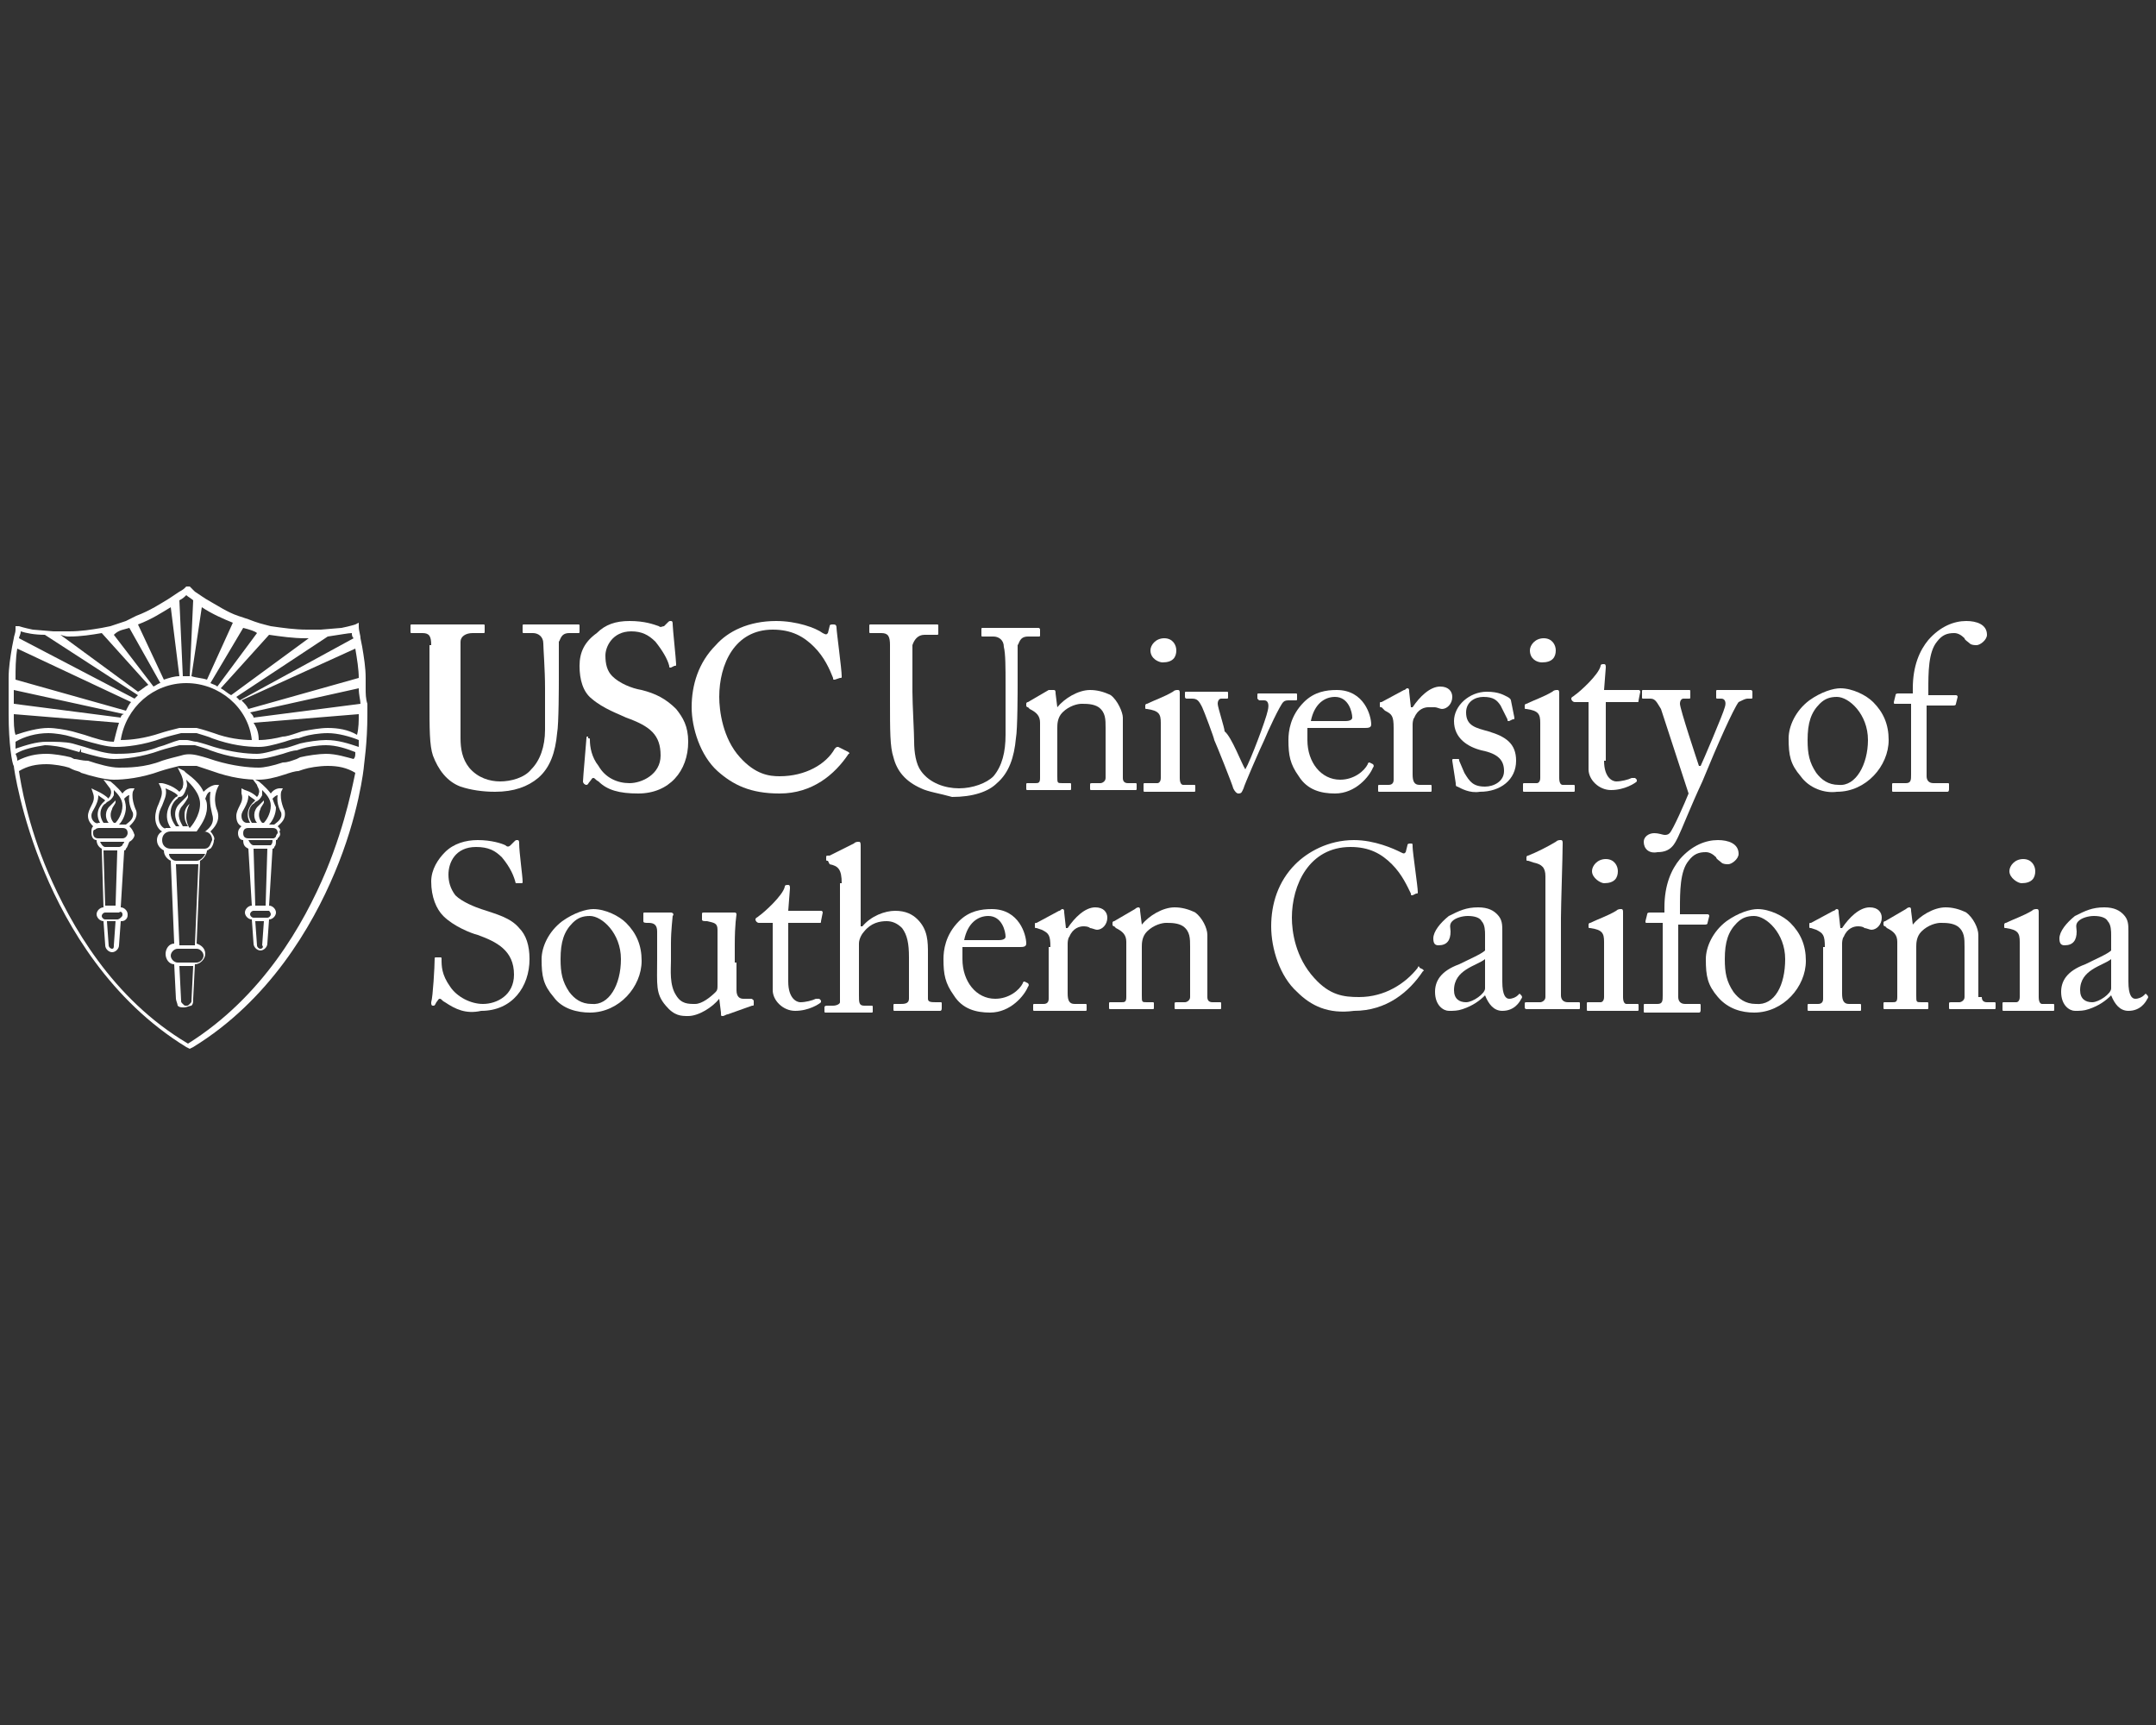 <?xml version="1.0" encoding="utf-8"?>
<!-- Generator: Adobe Illustrator 21.0.2, SVG Export Plug-In . SVG Version: 6.00 Build 0)  -->
<svg version="1.1" id="Layer_1" xmlns="http://www.w3.org/2000/svg" xmlns:xlink="http://www.w3.org/1999/xlink" x="0px" y="0px"
	 viewBox="0 0 125 100" style="enable-background:new 0 0 125 100;" xml:space="preserve">
<rect x="0" y="0" width="125" height="100" fill="#333333" stroke="none"/>
<style type="text/css">
	.st0{fill:#FFFFFF;}
</style>
<path class="st0" d="M25,37.4c0-0.5-0.1-0.7-0.5-0.7h-0.6c-0.1,0-0.1,0-0.1-0.1v-0.3c0-0.1,0-0.1,0.1-0.1c0.1,0,0.8,0,2.1,0
	c1.1,0,1.8,0,2,0c0.1,0,0.1,0,0.1,0.1v0.3c0,0.1,0,0.1-0.1,0.1h-0.6c-0.4,0-0.7,0.2-0.7,0.5c0,0.2,0,1,0,1.8v1.7c0,0.7,0,1.6,0,2.1
	c0,0.6,0.1,1.2,0.5,1.7c0.5,0.6,1.2,0.8,1.8,0.8c0.6,0,1.4-0.2,1.8-0.7c0.5-0.5,0.8-1.3,0.8-2.3v-2.4c0-1.1-0.1-2.3-0.1-2.6
	c0-0.4-0.3-0.6-0.6-0.6h-0.5c-0.1,0-0.1,0-0.1-0.1v-0.3c0-0.1,0-0.1,0.1-0.1c0.1,0,0.8,0,1.7,0c0.8,0,1.3,0,1.4,0
	c0.1,0,0.1,0,0.1,0.1v0.3c0,0.1,0,0.1-0.1,0.1h-0.5c-0.5,0-0.5,0.4-0.6,0.5c0,0.2,0,2.1,0,2.2c0,0.2,0,2.6-0.1,3.1
	c-0.1,1.1-0.4,2-1.1,2.6c-0.6,0.5-1.4,0.8-2.5,0.8c-0.7,0-1.4-0.1-2-0.3c-0.8-0.3-1.3-1-1.6-1.8c-0.2-0.6-0.2-1.5-0.2-3.3V37.4z"/>
<path class="st0" d="M34.1,42.8c0.1,0,0.1,0,0.1,0.1c0,0.4,0.1,1,0.5,1.5c0.4,0.7,1.1,1,1.8,1c0.7,0,1.8-0.5,1.8-1.6
	c0-1.2-0.6-1.7-2-2.2c-0.4-0.2-1.3-0.5-2-1.1c-0.5-0.4-0.7-1.1-0.7-1.9c0-0.8,0.3-1.4,1-1.9c0.5-0.5,1.1-0.7,1.9-0.7
	c0.9,0,1.4,0.2,1.7,0.3c0.1,0.1,0.2,0,0.3,0l0.2-0.2c0.1-0.1,0.1-0.1,0.2-0.1c0.1,0,0.1,0.1,0.1,0.2c0,0.2,0.2,2.1,0.2,2.3
	c0,0.1,0,0.1-0.1,0.1l-0.2,0.1c-0.1,0-0.1,0-0.1-0.1c-0.1-0.4-0.4-0.9-0.8-1.4c-0.4-0.4-0.8-0.6-1.4-0.6c-1.1,0-1.5,0.9-1.5,1.4
	c0,0.5,0.1,0.9,0.4,1.2c0.4,0.4,1.1,0.7,1.7,0.8c0.8,0.2,1.4,0.5,2,1.1c0.4,0.5,0.7,1,0.7,1.9c0,1.7-1.1,3-2.9,3
	c-1.1,0-1.8-0.2-2.3-0.7c-0.2-0.1-0.2-0.2-0.3-0.2c-0.1,0-0.1,0.1-0.2,0.2c-0.1,0.1-0.1,0.2-0.2,0.2c-0.1,0-0.2-0.1-0.2-0.2
	c0-0.2,0.2-2.4,0.2-2.5c0-0.1,0-0.1,0.1-0.1L34.1,42.8z"/>
<path class="st0" d="M49.2,43.6c0,0,0.1,0.1,0,0.1c-0.8,1.2-2.1,2.3-4,2.3c-1.7,0-2.7-0.5-3.6-1.3c-1-0.9-1.5-2.5-1.5-3.7
	c0-1.3,0.4-2.6,1.4-3.6c0.7-0.8,1.9-1.4,3.5-1.4c1.2,0,2.3,0.4,2.7,0.7c0.2,0.1,0.2,0.1,0.3,0l0.1-0.4c0-0.1,0.1-0.1,0.2-0.1
	s0.2,0,0.2,0.2c0,0.2,0.3,2.4,0.3,2.8c0,0.1,0,0.1-0.1,0.1l-0.3,0.1c-0.1,0-0.1,0-0.1-0.1c-0.2-0.5-0.5-1.2-1.1-1.8
	c-0.6-0.6-1.3-1-2.4-1c-2.2,0-3.1,2-3.1,3.9c0,0.8,0.2,2.4,1.2,3.5c0.9,1,1.7,1.1,2.3,1.1c1.5,0,2.7-0.7,3.2-1.6
	c0.1-0.1,0.1-0.1,0.2-0.1L49.2,43.6z"/>
<path class="st0" d="M53.4,45.7c-0.9-0.4-1.4-1-1.6-1.8c-0.2-0.6-0.2-1.5-0.2-3.3v-3.2c0-0.5-0.1-0.7-0.5-0.7h-0.6
	c-0.1,0-0.1,0-0.1-0.1v-0.3c0-0.1,0-0.1,0.1-0.1c0.1,0,0.8,0,1.9,0c1.1,0,1.7,0,1.9,0c0.1,0,0.1,0,0.1,0.1v0.4c0,0.1,0,0.1-0.1,0.1
	h-0.7c-0.4,0-0.6,0.3-0.7,0.6c0,0.1,0,1.1,0,1.8v0.9c0,0.7,0.1,2.4,0.1,2.9c0,0.6,0.1,1.3,0.4,1.7c0.5,0.7,1.4,1,2.2,1
	c0.8,0,1.6-0.3,2-0.7c0.5-0.6,0.7-1.4,0.7-2.4v-2.9c0-1,0-1.8-0.1-2.2c0-0.4-0.3-0.6-0.6-0.6h-0.6c-0.1,0-0.1,0-0.1-0.1v-0.3
	c0-0.1,0-0.1,0.1-0.1c0.1,0,0.8,0,1.7,0c0.9,0,1.4,0,1.5,0c0.1,0,0.1,0.1,0.1,0.1v0.3c0,0.1,0,0.1-0.1,0.1h-0.6
	c-0.5,0-0.5,0.4-0.6,0.5c0,0.1,0,2.1,0,2.3c0,0.2,0,2.6-0.1,3.1c-0.1,1.1-0.4,2-1.1,2.6c-0.5,0.5-1.4,0.8-2.6,0.8
	C54.5,46,53.8,45.9,53.4,45.7"/>
<path class="st0" d="M65.1,45.1c0,0.2,0.1,0.3,0.3,0.3h0.4c0.1,0,0.1,0,0.1,0.1v0.2c0,0.1,0,0.1-0.1,0.1c-0.1,0-0.5,0-1.3,0
	c-0.7,0-1.1,0-1.2,0c-0.1,0-0.1,0-0.1-0.1v-0.2c0-0.1,0-0.1,0.2-0.1h0.4c0.1,0,0.3-0.1,0.3-0.3c0-0.4,0-0.8,0-1.1v-1.8
	c0-0.5,0-0.9-0.4-1.2c-0.3-0.2-0.7-0.2-1-0.2c-0.2,0-0.7,0.1-1.1,0.5c-0.3,0.3-0.3,0.7-0.3,0.9v2.8c0,0.4,0,0.4,0.3,0.4H62
	c0.1,0,0.1,0,0.1,0.1v0.2c0,0.1,0,0.1-0.1,0.1c-0.1,0-0.5,0-1.2,0c-0.7,0-1.1,0-1.2,0c-0.1,0-0.1,0-0.1-0.1v-0.2
	c0-0.1,0-0.1,0.1-0.1H60c0.2,0,0.3,0,0.3-0.3v-3.2c0-0.4-0.2-0.6-0.6-0.8l-0.1-0.1c-0.1,0-0.1-0.1-0.1-0.1v-0.1
	c0-0.1,0.1-0.1,0.1-0.1l1.2-0.7C60.9,40,61,40,61.1,40c0.1,0,0.1,0.1,0.1,0.2l0.1,0.8h0c0.4-0.5,1.2-1,1.9-1c0.4,0,0.8,0.1,1.2,0.3
	c0.4,0.3,0.7,1,0.7,1.3V45.1z"/>
<path class="st0" d="M67.3,41.9c0-0.5-0.1-0.7-0.8-0.8c-0.1,0-0.1,0-0.1-0.1v-0.1c0,0,0-0.1,0.1-0.1c0.4-0.2,1-0.4,1.5-0.7
	c0.1-0.1,0.2-0.1,0.3-0.1c0.1,0,0.1,0.1,0.1,0.2c0,0.2,0,1.1,0,2.2v1.5c0,0.5,0,1,0,1.2c0,0.3,0.1,0.4,0.2,0.4h0.6
	c0.1,0,0.1,0,0.1,0.1v0.2c0,0.1,0,0.1-0.1,0.1c-0.1,0-0.7,0-1.3,0c-0.8,0-1.3,0-1.5,0c-0.1,0-0.1,0-0.1-0.1v-0.3
	c0-0.1,0-0.1,0.1-0.1h0.7c0.1,0,0.2-0.1,0.2-0.3c0-0.4,0-0.8,0-1.2V41.9z M66.7,37.7c0-0.3,0.3-0.7,0.8-0.7c0.5,0,0.7,0.4,0.7,0.7
	c0,0.4-0.2,0.7-0.8,0.7C67.2,38.4,66.7,38.2,66.7,37.7"/>
<path class="st0" d="M72.2,44.6L72.2,44.6c0.3-0.5,1.2-2.9,1.3-3.4c0.1-0.4,0-0.6-0.2-0.6H73c0,0-0.1-0.1-0.1-0.1v-0.2
	c0-0.1,0-0.1,0.1-0.1c0.2,0,0.5,0,1.1,0c0.5,0,0.9,0,1,0c0.1,0,0.1,0,0.1,0.1v0.2c0,0.1,0,0.1-0.1,0.1h-0.3c-0.2,0-0.3,0-0.4,0.1
	c-0.2,0.2-0.9,1.7-1.1,2.2c-0.2,0.4-1.2,2.7-1.2,2.8C72,45.9,72,46,71.8,46c-0.1,0-0.2-0.1-0.3-0.3c0-0.1-1-2.6-1.1-2.8
	c0-0.1-0.6-1.7-0.7-1.9c-0.2-0.4-0.3-0.5-0.6-0.5h-0.3c-0.1,0-0.1-0.1-0.1-0.1v-0.2c0-0.1,0-0.1,0.1-0.1c0.1,0,0.4,0,1.1,0
	c0.7,0,1.1,0,1.2,0c0.1,0,0.1,0,0.1,0.1v0.2c0,0.1,0,0.1-0.1,0.1h-0.3c-0.1,0-0.2,0.1-0.2,0.3c0,0.2,0.4,1.4,0.4,1.6
	C71.4,42.7,72,44.3,72.2,44.6"/>
<path class="st0" d="M75.8,42.2c0,0.1,0,0.3,0,0.7c0,1.3,0.8,2.3,1.9,2.3c0.8,0,1.4-0.5,1.6-0.9c0-0.1,0.1-0.1,0.1-0.1l0.2,0.1
	c0,0,0.1,0.1,0,0.2c-0.2,0.5-1,1.5-2.2,1.5c-0.8,0-1.6-0.2-2.1-1c-0.5-0.7-0.6-1.2-0.6-2.1c0-0.5,0.1-1.4,0.9-2.2
	c0.6-0.6,1.3-0.7,1.9-0.7c1.6,0,2,1.5,2,2c0,0.2-0.2,0.2-0.4,0.2H75.8z M78,41.8c0.3,0,0.4-0.1,0.4-0.2c0-0.3-0.2-1.2-1-1.2
	c-0.6,0-1.2,0.4-1.4,1.4H78z"/>
<path class="st0" d="M80.8,42.2c0-0.7-0.1-0.8-0.5-1L80.1,41C80,41,80,41,80,40.9v-0.1c0-0.1,0-0.1,0.1-0.1l1.3-0.7
	c0.1,0,0.1-0.1,0.2-0.1c0.1,0,0.1,0.1,0.1,0.2l0.1,0.9h0.1c0.4-0.6,1-1.2,1.6-1.2c0.5,0,0.7,0.3,0.7,0.6c0,0.4-0.3,0.7-0.6,0.7
	c-0.1,0-0.3-0.1-0.4-0.1C83.1,41,82.9,41,82.8,41c-0.2,0-0.6,0.1-0.8,0.6c-0.1,0.1-0.1,0.4-0.1,0.4v2.9c0,0.4,0.1,0.6,0.4,0.6h0.6
	c0.1,0,0.1,0,0.1,0.1v0.2c0,0.1,0,0.1-0.1,0.1c-0.1,0-0.7,0-1.4,0c-0.8,0-1.4,0-1.5,0c-0.1,0-0.1,0-0.1-0.1v-0.2
	c0-0.1,0-0.1,0.1-0.1h0.5c0.2,0,0.3-0.1,0.3-0.3c0-0.4,0-0.9,0-1.6V42.2z"/>
<path class="st0" d="M84.5,45.6c-0.1,0-0.1-0.1-0.1-0.2l-0.2-1.3c0-0.1,0-0.1,0.1-0.1l0.2,0c0.1,0,0.1,0,0.1,0.1l0.3,0.7
	c0.3,0.5,0.5,0.8,1.2,0.8c0.5,0,1.1-0.3,1.1-0.9c0-0.6-0.3-1-1.3-1.2c-0.8-0.2-1.6-0.7-1.6-1.7c0-0.9,0.9-1.7,1.9-1.7
	c0.7,0,1,0.2,1.2,0.3c0.2,0.1,0.2,0.2,0.2,0.2l0.2,1c0,0.1,0,0.1-0.1,0.1l-0.2,0.1c-0.1,0-0.1,0-0.1-0.1L87,40.9
	c-0.2-0.3-0.4-0.5-1-0.5c-0.5,0-1,0.3-1,0.9c0,0.8,0.6,0.9,1.3,1.1c1,0.3,1.6,0.7,1.6,1.7c0,1.1-0.9,1.8-2.1,1.8
	C85.2,46,84.7,45.7,84.5,45.6"/>
<path class="st0" d="M89.3,41.9c0-0.5-0.1-0.7-0.8-0.8c-0.1,0-0.1,0-0.1-0.1v-0.1c0,0,0-0.1,0.1-0.1c0.4-0.2,1-0.4,1.5-0.7
	c0.1-0.1,0.2-0.1,0.3-0.1c0.1,0,0.1,0.1,0.1,0.2c0,0.2,0,1.1,0,2.2v1.5c0,0.5,0,1,0,1.2c0,0.3,0.1,0.4,0.2,0.4h0.6
	c0.1,0,0.1,0,0.1,0.1v0.2c0,0.1,0,0.1-0.1,0.1c-0.1,0-0.7,0-1.3,0c-0.8,0-1.3,0-1.5,0c-0.1,0-0.1,0-0.1-0.1v-0.3
	c0-0.1,0-0.1,0.1-0.1h0.7c0.1,0,0.2-0.1,0.2-0.3c0-0.4,0-0.8,0-1.2V41.9z M88.7,37.7c0-0.3,0.3-0.7,0.8-0.7c0.5,0,0.7,0.4,0.7,0.7
	c0,0.4-0.2,0.7-0.8,0.7C89.1,38.4,88.7,38.2,88.7,37.7"/>
<path class="st0" d="M93,44.1c0,1,0.5,1.2,0.7,1.2c0.3,0,0.7-0.1,0.9-0.2c0.1,0,0.1,0,0.2,0l0.1,0.1c0,0.1,0,0.1,0,0.1
	c-0.1,0.1-0.7,0.5-1.5,0.5c-0.7,0-1.3-0.6-1.3-1.2c0-0.6,0-1.8,0-1.9v-0.3c0-0.2,0-1.2,0-1.7h-0.8c-0.1,0-0.2-0.1-0.2-0.2
	c0-0.1,0.1-0.1,0.2-0.2c0.3-0.2,1.4-1.2,1.5-1.7c0-0.1,0.1-0.1,0.2-0.1c0.1,0,0.1,0.1,0.1,0.2l-0.1,1.3H95c0.1,0,0.1,0.1,0.1,0.1
	l-0.1,0.5c0,0.1,0,0.1-0.1,0.1h-1.8c0,0.6,0,1.3,0,1.9V44.1z"/>
<path class="st0" d="M95.3,48.8c0-0.3,0.3-0.5,0.6-0.5c0.3,0,0.5,0.1,0.6,0.1c0.1,0,0.2,0,0.3-0.1c0.2-0.2,0.9-1.8,1.1-2.3
	c-0.1-0.3-1.5-4.6-1.6-4.9c-0.2-0.3-0.3-0.6-0.6-0.6h-0.4c-0.1,0-0.1,0-0.1-0.1v-0.3c0-0.1,0-0.1,0.1-0.1c0.1,0,0.4,0,1.3,0
	c0.7,0,1.1,0,1.3,0c0.1,0,0.1,0,0.1,0.1v0.3c0,0.1,0,0.1-0.1,0.1h-0.3c-0.1,0-0.2,0.1-0.2,0.3c0,0.3,1,3.3,1.1,3.6h0.1
	c0.1-0.2,1.3-3,1.4-3.4c0.1-0.3,0-0.5-0.2-0.5h-0.2c-0.1,0-0.1,0-0.1-0.1v-0.3c0-0.1,0-0.1,0.1-0.1c0.2,0,0.5,0,1.1,0
	c0.4,0,0.7,0,0.8,0c0.1,0,0.1,0.1,0.1,0.1v0.3c0,0.1,0,0.1-0.1,0.1h-0.2c-0.1,0-0.3,0.1-0.5,0.2c-0.3,0.4-1.2,2.4-2.1,4.6
	c-0.7,1.5-1.2,2.8-1.4,3.2c-0.2,0.4-0.4,0.9-1.2,0.9C95.6,49.5,95.3,49.2,95.3,48.8"/>
<path class="st0" d="M104.4,45c-0.6-0.7-0.7-1.2-0.7-2.2c0-0.7,0.4-1.6,1.2-2.2c0.7-0.5,1.4-0.7,1.8-0.7c0.7,0,1.5,0.4,1.9,0.8
	c0.6,0.6,0.9,1.3,0.9,2.2c0,1.5-1.3,3-3,3C105.8,46,104.9,45.7,104.4,45 M108.3,42.9c0-1.5-1.1-2.5-1.8-2.5c-0.4,0-0.7,0.1-1,0.4
	c-0.5,0.5-0.7,1.1-0.7,2.1c0,0.8,0.1,1.3,0.5,1.9c0.3,0.4,0.7,0.7,1.3,0.7C107.6,45.6,108.3,44.3,108.3,42.9"/>
<path class="st0" d="M110.8,40.8h-0.9c-0.1,0-0.1,0-0.1-0.1l0.1-0.4c0-0.1,0.1-0.1,0.2-0.1h0.8v-0.3c0-1.3,0.4-2.2,0.9-2.8
	c0.7-0.8,1.5-1.1,2.2-1.1c0.6,0,1.2,0.2,1.2,0.8c0,0.3-0.4,0.6-0.6,0.6c-0.1,0-0.3,0-0.4-0.1c-0.1-0.1-0.3-0.2-0.3-0.3
	c-0.2-0.2-0.4-0.3-0.6-0.3c-0.4,0-0.7,0.1-1,0.5c-0.5,0.6-0.5,1.8-0.5,2.8v0.3h1.6c0.1,0,0.1,0.1,0.1,0.1l-0.1,0.4
	c0,0.1-0.1,0.1-0.2,0.1h-1.5V42c0,1.6,0,2.9,0,3c0,0.2,0.1,0.4,0.4,0.4h0.8c0.1,0,0.1,0,0.1,0.1v0.2c0,0.1,0,0.2-0.1,0.2
	c-0.1,0-0.6,0-1.6,0c-0.7,0-1.4,0-1.5,0c-0.1,0-0.1,0-0.1-0.1v-0.3c0-0.1,0-0.1,0.1-0.1h0.7c0.3,0,0.3-0.2,0.3-0.5v-2.6V40.8z"/>
<path class="st0" d="M25.8,58.1c-0.2-0.1-0.2-0.2-0.3-0.2c-0.1,0-0.1,0.1-0.2,0.2c-0.1,0.2-0.1,0.2-0.2,0.2c-0.1,0-0.1-0.1-0.1-0.2
	c0.1-0.3,0.2-2.1,0.2-2.5c0-0.1,0-0.1,0.1-0.1l0.2,0c0.1,0,0.1,0,0.1,0.1c0,0.4,0,0.9,0.5,1.6c0.4,0.6,1.2,1,1.9,1
	c0.8,0,1.8-0.5,1.8-1.7c0-1.4-1-1.9-2.1-2.3c-0.4-0.1-1.4-0.5-2-1.1c-0.4-0.4-0.7-1.1-0.7-2c0-0.7,0.4-1.3,0.8-1.7
	c0.5-0.5,1.2-0.7,1.9-0.7c0.8,0,1.4,0.2,1.6,0.3c0.1,0.1,0.2,0.1,0.3,0l0.2-0.2c0.1-0.1,0.1-0.1,0.2-0.1c0.1,0,0.1,0.1,0.1,0.2
	c0,0.5,0.2,1.9,0.2,2.2c0,0.1,0,0.1-0.1,0.1l-0.2,0c0,0-0.1,0-0.1,0c-0.1-0.4-0.3-0.9-0.8-1.5c-0.4-0.4-0.8-0.6-1.5-0.6
	c-1.2,0-1.6,0.9-1.6,1.6c0,0.4,0.1,0.8,0.4,1.2c0.4,0.4,1.2,0.7,1.5,0.8c0.9,0.3,1.7,0.5,2.2,1.1c0.4,0.4,0.6,1,0.6,1.8
	c0,1.6-1,3-2.8,3C27,58.8,26.4,58.5,25.8,58.1"/>
<path class="st0" d="M32.1,57.8c-0.6-0.7-0.7-1.2-0.7-2.2c0-0.7,0.4-1.6,1.2-2.2c0.7-0.5,1.4-0.7,1.8-0.7c0.7,0,1.5,0.4,1.9,0.8
	c0.6,0.6,0.9,1.3,0.9,2.2c0,1.5-1.3,3-3,3C33.5,58.7,32.6,58.5,32.1,57.8 M36,55.6c0-1.5-1.1-2.5-1.8-2.5c-0.4,0-0.7,0.1-1,0.4
	c-0.5,0.5-0.7,1.1-0.7,2.1c0,0.8,0.1,1.3,0.5,1.9c0.3,0.4,0.7,0.7,1.3,0.7C35.3,58.3,36,57.1,36,55.6"/>
<path class="st0" d="M42.7,55.8c0,0.7,0,1.3,0,1.6c0,0.4,0.2,0.5,0.4,0.5c0.1,0,0.3,0,0.4,0c0.1,0,0.1,0,0.2,0.1l0,0.2
	c0,0.1,0,0.1-0.1,0.1l-1.4,0.5c-0.1,0-0.2,0.1-0.3,0.1c-0.1,0-0.1,0-0.1-0.2l-0.1-0.8h0c-0.4,0.5-1.2,1-1.8,1c-0.4,0-0.8,0-1.3-0.6
	c-0.6-0.7-0.5-1.2-0.5-2.7v-1.6c0-0.4-0.2-0.5-0.5-0.5c-0.2,0-0.3,0-0.3-0.1V53c0-0.1,0-0.1,0.1-0.1h1.2c0.1,0,0.1,0,0.2,0
	c0.1,0,0.1,0,0.1,0c0.1,0,0.2,0.1,0.1,0.2c0,0.1-0.1,0.8-0.1,1.6v1c0,0.5-0.1,1.4,0.3,2c0.3,0.5,0.7,0.5,1.1,0.5
	c0.4,0,0.9-0.4,1.2-0.7c0.1-0.1,0.1-0.2,0.1-0.4v-3.2c0-0.4-0.2-0.4-0.6-0.5c-0.2,0-0.3,0-0.3-0.1V53c0-0.1,0-0.1,0.2-0.1h1.3
	c0.1,0,0.2,0,0.2,0c0.1,0,0.1,0,0.2,0c0.1,0,0.1,0.1,0.1,0.1c0,0.1-0.1,0.5-0.1,1.8V55.8z"/>
<path class="st0" d="M45.7,56.9c0,1,0.5,1.2,0.7,1.2c0.3,0,0.7-0.1,0.9-0.2c0.1,0,0.1,0,0.2,0l0.1,0.1c0,0.1,0,0.1,0,0.1
	c-0.1,0.1-0.7,0.5-1.5,0.5c-0.7,0-1.3-0.6-1.3-1.2c0-0.6,0-1.8,0-1.9v-0.3c0-0.2,0-1.2,0-1.7h-0.8c-0.1,0-0.2-0.1-0.2-0.2
	c0-0.1,0.1-0.1,0.2-0.2c0.3-0.2,1.4-1.2,1.5-1.7c0-0.1,0.1-0.1,0.2-0.1c0.1,0,0.1,0.1,0.1,0.2l-0.1,1.3h1.9c0.1,0,0.1,0.1,0.1,0.1
	l-0.1,0.5c0,0.1,0,0.1-0.1,0.1h-1.8c0,0.6,0,1.3,0,1.9V56.9z"/>
<path class="st0" d="M48.8,51.2c0-0.8-0.2-1-0.7-1.1L48,49.9c-0.1,0-0.1,0-0.1-0.1v-0.1c0-0.1,0-0.1,0.2-0.1l1.4-0.7
	c0.1-0.1,0.2-0.1,0.3-0.1c0.1,0,0.1,0.1,0.1,0.3c0,0.2,0,3,0,3.7v0.9h0.1c0.5-0.6,1.3-0.9,1.9-0.9c0.6,0,1,0.2,1.3,0.5
	c0.6,0.6,0.6,1.3,0.6,2V56c0,0.8,0,1.6,0,1.9c0,0.2,0.2,0.2,0.5,0.2h0.2c0.1,0,0.1,0,0.1,0.1v0.2c0,0.1,0,0.2-0.1,0.2
	c-0.1,0-0.5,0-1.3,0c-0.7,0-1.2,0-1.3,0c-0.1,0-0.1,0-0.1-0.1v-0.2c0-0.1,0-0.1,0.1-0.1h0.3c0.2,0,0.5,0,0.5-0.3c0-0.2,0-0.9,0-1.3
	v-1.1c0-0.8-0.1-1.3-0.4-1.7c-0.3-0.3-0.6-0.4-0.9-0.4c-0.4,0-0.9,0.1-1.3,0.6c-0.1,0.1-0.3,0.4-0.3,0.7v3c0,0.4,0,0.6,0.3,0.6h0.4
	c0.1,0,0.1,0,0.1,0.1v0.2c0,0.1,0,0.1-0.1,0.1c-0.1,0-0.7,0-1.3,0c-0.7,0-1.2,0-1.3,0c-0.1,0-0.1,0-0.1-0.1v-0.2
	c0-0.1,0.1-0.1,0.2-0.1h0.3c0.2,0,0.4-0.1,0.4-0.2c0-0.3,0-1.8,0-2.6V51.2z"/>
<path class="st0" d="M55.8,54.9c0,0.1,0,0.3,0,0.7c0,1.3,0.8,2.3,1.9,2.3c0.8,0,1.4-0.5,1.6-0.9c0-0.1,0.1-0.1,0.1-0.1l0.2,0.1
	c0,0,0.1,0.1,0,0.2c-0.2,0.5-1,1.5-2.2,1.5c-0.8,0-1.6-0.2-2.1-1c-0.5-0.7-0.6-1.2-0.6-2.1c0-0.5,0.1-1.4,0.9-2.2
	c0.6-0.6,1.3-0.7,1.9-0.7c1.6,0,2,1.5,2,2c0,0.2-0.2,0.2-0.4,0.2H55.8z M57.9,54.5c0.3,0,0.4-0.1,0.4-0.2c0-0.3-0.2-1.2-1-1.2
	c-0.6,0-1.2,0.4-1.4,1.4H57.9z"/>
<path class="st0" d="M60.9,54.9c0-0.7-0.1-0.8-0.5-1l-0.3-0.1c-0.1,0-0.1,0-0.1-0.1v-0.1c0-0.1,0-0.1,0.1-0.1l1.3-0.7
	c0.1,0,0.1-0.1,0.2-0.1c0.1,0,0.1,0.1,0.1,0.2l0.1,0.9h0.1c0.4-0.6,1-1.2,1.6-1.2c0.5,0,0.7,0.3,0.7,0.6c0,0.4-0.3,0.7-0.6,0.7
	c-0.1,0-0.3-0.1-0.4-0.1c-0.1-0.1-0.3-0.1-0.4-0.1c-0.2,0-0.6,0.1-0.8,0.6c-0.1,0.1-0.1,0.4-0.1,0.4v2.9c0,0.4,0.1,0.6,0.4,0.6h0.6
	c0.1,0,0.1,0,0.1,0.1v0.2c0,0.1,0,0.1-0.1,0.1c-0.1,0-0.7,0-1.4,0c-0.8,0-1.4,0-1.5,0c-0.1,0-0.1,0-0.1-0.1v-0.2
	c0-0.1,0-0.1,0.1-0.1h0.5c0.2,0,0.3-0.1,0.3-0.3c0-0.4,0-0.9,0-1.6V54.9z"/>
<path class="st0" d="M70,57.8c0,0.2,0.1,0.3,0.3,0.3h0.4c0.1,0,0.1,0,0.1,0.1v0.2c0,0.1,0,0.1-0.1,0.1c-0.1,0-0.5,0-1.3,0
	c-0.7,0-1.1,0-1.2,0c-0.1,0-0.1,0-0.1-0.1v-0.2c0-0.1,0-0.1,0.2-0.1h0.4c0.1,0,0.3-0.1,0.3-0.3c0-0.4,0-0.8,0-1.1v-1.8
	c0-0.5,0-0.9-0.4-1.2c-0.3-0.2-0.7-0.2-1-0.2c-0.2,0-0.7,0.1-1.1,0.5c-0.3,0.3-0.3,0.7-0.3,0.9v2.8c0,0.4,0,0.4,0.3,0.4h0.3
	c0.1,0,0.1,0,0.1,0.1v0.2c0,0.1,0,0.1-0.1,0.1c-0.1,0-0.5,0-1.2,0c-0.7,0-1.1,0-1.2,0c-0.1,0-0.1,0-0.1-0.1v-0.2
	c0-0.1,0-0.1,0.1-0.1H65c0.2,0,0.3,0,0.3-0.3v-3.2c0-0.4-0.2-0.6-0.6-0.8l-0.1-0.1c-0.1,0-0.1-0.1-0.1-0.1v-0.1
	c0-0.1,0.1-0.1,0.1-0.1l1.2-0.7c0.1-0.1,0.2-0.1,0.2-0.1c0.1,0,0.1,0.1,0.1,0.2l0.1,0.8h0c0.4-0.5,1.2-1,1.9-1
	c0.4,0,0.8,0.1,1.2,0.3c0.4,0.3,0.7,0.9,0.7,1.3V57.8z"/>
<path class="st0" d="M75.2,57.5c-1-0.9-1.5-2.5-1.5-3.8c0-1.3,0.4-2.6,1.4-3.6c0.7-0.7,1.9-1.4,3.4-1.4c1.2,0,2.3,0.5,2.7,0.7
	c0.2,0.1,0.2,0.1,0.3,0l0.1-0.4c0-0.1,0.1-0.1,0.2-0.1c0.1,0,0.1,0,0.1,0.2c0,0.3,0.3,2.3,0.3,2.6c0,0.1,0,0.1-0.1,0.1l-0.2,0.1
	c-0.1,0-0.1,0-0.1-0.1c-0.2-0.4-0.5-1.1-1.1-1.7c-0.6-0.6-1.3-1-2.4-1c-2.4,0-3.4,2.2-3.4,4.1c0,0.8,0.2,2.3,1.3,3.5
	c0.9,1,1.7,1.1,2.6,1.1c1.5,0,2.7-0.8,3.4-1.7c0-0.1,0.1-0.1,0.1,0l0.2,0.1c0,0,0.1,0.1,0,0.1c-0.8,1.2-2.1,2.3-4,2.3
	C77,58.8,76,58.3,75.2,57.5"/>
<path class="st0" d="M87.1,56.9c0,0.8,0.2,1,0.4,1c0.2,0,0.4-0.1,0.5-0.2c0.1-0.1,0.1-0.1,0.1-0.1l0.1,0.1c0,0,0.1,0.1,0,0.2
	c-0.1,0.2-0.4,0.7-1.1,0.7c-0.5,0-0.8-0.4-1-0.9h0c-0.3,0.3-0.7,0.6-1.3,0.8c-0.3,0.1-0.5,0.1-0.8,0.1c-0.3,0-0.8-0.3-0.8-1.1
	c0-0.6,0.3-1.2,1.4-1.6c0.6-0.3,1.3-0.6,1.5-0.8v-0.9c0-0.2,0-0.6-0.2-0.8c-0.1-0.2-0.4-0.3-0.8-0.3c-0.3,0-0.7,0.1-0.9,0.3
	c-0.2,0.2-0.1,0.4-0.1,0.6c0,0.5-0.2,0.8-0.7,0.8c-0.2,0-0.3-0.1-0.3-0.4c0-0.4,0.4-0.9,0.9-1.3c0.6-0.3,1-0.5,1.7-0.5
	c0.6,0,0.9,0.2,1.1,0.4c0.3,0.3,0.3,0.6,0.3,1v2.1V56.9z M86.1,55.6c-0.5,0.4-1.8,0.6-1.8,1.8c0,0.5,0.3,0.7,0.7,0.7
	c0.4,0,1.1-0.5,1.1-0.8V55.6z"/>
<path class="st0" d="M90.5,54.5c0,0.7,0,2.8,0,3.2c0,0.2,0.1,0.4,0.4,0.4h0.6c0.1,0,0.1,0,0.1,0.1v0.2c0,0.1,0,0.1-0.1,0.1
	c-0.1,0-0.7,0-1.5,0c-0.9,0-1.4,0-1.5,0c-0.1,0-0.1-0.1-0.1-0.1v-0.2c0-0.1,0-0.1,0.2-0.1h0.7c0.1,0,0.3-0.1,0.3-0.3
	c0-0.4,0-2.8,0-3.5v-0.9c0-1,0-2.2,0-2.6c0-0.5-0.2-0.7-0.7-0.8l-0.3-0.1c-0.1,0-0.1,0-0.1-0.1v-0.1c0,0,0-0.1,0.1-0.1
	c0.5-0.2,1.1-0.5,1.6-0.8c0.1-0.1,0.2-0.1,0.3-0.1c0.1,0,0.1,0.1,0.1,0.2c0,0.7-0.1,3.6-0.1,4.3V54.5z"/>
<path class="st0" d="M93,54.6c0-0.5-0.1-0.7-0.8-0.8c-0.1,0-0.1,0-0.1-0.1v-0.1c0,0,0-0.1,0.1-0.1c0.4-0.2,1-0.4,1.5-0.7
	c0.1-0.1,0.2-0.1,0.3-0.1c0.1,0,0.1,0.1,0.1,0.2c0,0.2,0,1.1,0,2.2v1.5c0,0.5,0,1,0,1.2c0,0.3,0.1,0.4,0.2,0.4h0.6
	c0.1,0,0.1,0,0.1,0.1v0.2c0,0.1,0,0.1-0.1,0.1c-0.1,0-0.7,0-1.3,0c-0.8,0-1.3,0-1.5,0c-0.1,0-0.1,0-0.1-0.1v-0.3
	c0-0.1,0-0.1,0.1-0.1h0.7c0.1,0,0.2-0.1,0.2-0.3c0-0.4,0-0.8,0-1.2V54.6z M92.3,50.5c0-0.3,0.3-0.7,0.8-0.7c0.5,0,0.7,0.4,0.7,0.7
	c0,0.4-0.2,0.7-0.8,0.7C92.8,51.2,92.3,50.9,92.3,50.5"/>
<path class="st0" d="M96.4,53.5h-0.9c-0.1,0-0.1,0-0.1-0.1l0.1-0.4c0-0.1,0.1-0.1,0.2-0.1h0.8v-0.3c0-1.3,0.4-2.2,0.9-2.8
	c0.7-0.8,1.5-1.1,2.2-1.1c0.6,0,1.2,0.2,1.2,0.8c0,0.3-0.4,0.6-0.6,0.6c-0.1,0-0.3,0-0.4-0.1c-0.1-0.1-0.3-0.2-0.3-0.3
	c-0.2-0.2-0.4-0.3-0.6-0.3c-0.4,0-0.7,0.1-1,0.5c-0.5,0.6-0.5,1.8-0.5,2.8v0.3H99c0.1,0,0.1,0.1,0.1,0.1L99,53.5
	c0,0.1-0.1,0.1-0.2,0.1h-1.5v1.2c0,1.6,0,2.9,0,3c0,0.2,0.1,0.4,0.4,0.4h0.8c0.1,0,0.1,0,0.1,0.1v0.2c0,0.1,0,0.2-0.1,0.2
	c-0.1,0-0.6,0-1.6,0c-0.7,0-1.4,0-1.5,0c-0.1,0-0.1,0-0.1-0.1v-0.3c0-0.1,0-0.1,0.1-0.1h0.7c0.3,0,0.3-0.2,0.3-0.5v-2.6V53.5z"/>
<path class="st0" d="M99.6,57.8c-0.6-0.7-0.7-1.2-0.7-2.2c0-0.7,0.4-1.6,1.2-2.2c0.7-0.5,1.4-0.7,1.8-0.7c0.7,0,1.5,0.4,1.9,0.8
	c0.6,0.6,0.9,1.3,0.9,2.2c0,1.5-1.3,3-3,3C101,58.7,100.2,58.5,99.6,57.8 M103.5,55.6c0-1.5-1.1-2.5-1.8-2.5c-0.4,0-0.7,0.1-1,0.4
	c-0.5,0.5-0.7,1.1-0.7,2.1c0,0.8,0.1,1.3,0.5,1.9c0.3,0.4,0.7,0.7,1.3,0.7C102.9,58.3,103.5,57.1,103.5,55.6"/>
<path class="st0" d="M105.8,54.9c0-0.7-0.1-0.8-0.5-1l-0.3-0.1c-0.1,0-0.1,0-0.1-0.1v-0.1c0-0.1,0-0.1,0.1-0.1l1.3-0.7
	c0.1,0,0.1-0.1,0.2-0.1c0.1,0,0.1,0.1,0.1,0.2l0.1,0.9h0.1c0.4-0.6,1-1.2,1.6-1.2c0.5,0,0.7,0.3,0.7,0.6c0,0.4-0.3,0.7-0.6,0.7
	c-0.1,0-0.3-0.1-0.4-0.1c-0.1-0.1-0.3-0.1-0.4-0.1c-0.2,0-0.6,0.1-0.8,0.6c-0.1,0.1-0.1,0.4-0.1,0.4v2.9c0,0.4,0.1,0.6,0.4,0.6h0.6
	c0.1,0,0.1,0,0.1,0.1v0.2c0,0.1,0,0.1-0.1,0.1c-0.1,0-0.7,0-1.4,0c-0.8,0-1.4,0-1.5,0c-0.1,0-0.1,0-0.1-0.1v-0.2
	c0-0.1,0-0.1,0.1-0.1h0.5c0.2,0,0.3-0.1,0.3-0.3c0-0.4,0-0.9,0-1.6V54.9z"/>
<path class="st0" d="M114.9,57.8c0,0.2,0.1,0.3,0.3,0.3h0.4c0.1,0,0.1,0,0.1,0.1v0.2c0,0.1,0,0.1-0.1,0.1c-0.1,0-0.5,0-1.3,0
	c-0.7,0-1.1,0-1.2,0c-0.1,0-0.1,0-0.1-0.1v-0.2c0-0.1,0-0.1,0.2-0.1h0.4c0.1,0,0.3-0.1,0.3-0.3c0-0.4,0-0.8,0-1.1v-1.8
	c0-0.5,0-0.9-0.4-1.2c-0.3-0.2-0.7-0.2-1-0.2c-0.2,0-0.7,0.1-1.1,0.5c-0.3,0.3-0.3,0.7-0.3,0.9v2.8c0,0.4,0,0.4,0.3,0.4h0.3
	c0.1,0,0.1,0,0.1,0.1v0.2c0,0.1,0,0.1-0.1,0.1c-0.1,0-0.5,0-1.2,0c-0.7,0-1.1,0-1.2,0c-0.1,0-0.1,0-0.1-0.1v-0.2
	c0-0.1,0-0.1,0.1-0.1h0.4c0.2,0,0.3,0,0.3-0.3v-3.2c0-0.4-0.2-0.6-0.6-0.8l-0.1-0.1c-0.1,0-0.1-0.1-0.1-0.1v-0.1
	c0-0.1,0.1-0.1,0.1-0.1l1.2-0.7c0.1-0.1,0.2-0.1,0.2-0.1c0.1,0,0.1,0.1,0.1,0.2l0.1,0.8h0c0.4-0.5,1.2-1,1.9-1
	c0.4,0,0.8,0.1,1.2,0.3c0.4,0.3,0.7,0.9,0.7,1.3V57.8z"/>
<path class="st0" d="M117.1,54.6c0-0.5-0.1-0.7-0.8-0.8c-0.1,0-0.1,0-0.1-0.1v-0.1c0,0,0-0.1,0.1-0.1c0.4-0.2,1-0.4,1.5-0.7
	c0.1-0.1,0.2-0.1,0.3-0.1c0.1,0,0.1,0.1,0.1,0.2c0,0.2,0,1.1,0,2.2v1.5c0,0.5,0,1,0,1.2c0,0.3,0.1,0.4,0.2,0.4h0.6
	c0.1,0,0.1,0,0.1,0.1v0.2c0,0.1,0,0.1-0.1,0.1c-0.1,0-0.7,0-1.3,0c-0.8,0-1.3,0-1.5,0c-0.1,0-0.1,0-0.1-0.1v-0.3
	c0-0.1,0-0.1,0.1-0.1h0.7c0.1,0,0.2-0.1,0.2-0.3c0-0.4,0-0.8,0-1.2V54.6z M116.5,50.5c0-0.3,0.3-0.7,0.8-0.7c0.5,0,0.7,0.4,0.7,0.7
	c0,0.4-0.2,0.7-0.8,0.7C117,51.2,116.5,50.9,116.5,50.5"/>
<path class="st0" d="M123.4,56.9c0,0.8,0.2,1,0.4,1c0.2,0,0.4-0.1,0.5-0.2c0.1-0.1,0.1-0.1,0.1-0.1l0.1,0.1c0,0,0.1,0.1,0,0.2
	c-0.1,0.2-0.4,0.7-1.1,0.7c-0.5,0-0.8-0.4-1-0.9h0c-0.3,0.3-0.7,0.6-1.3,0.8c-0.3,0.1-0.5,0.1-0.8,0.1c-0.3,0-0.8-0.3-0.8-1.1
	c0-0.6,0.3-1.2,1.4-1.6c0.6-0.3,1.3-0.6,1.5-0.8v-0.9c0-0.2,0-0.6-0.2-0.8c-0.1-0.2-0.4-0.3-0.8-0.3c-0.3,0-0.7,0.1-0.9,0.3
	c-0.2,0.2-0.1,0.4-0.1,0.6c0,0.5-0.2,0.8-0.7,0.8c-0.2,0-0.3-0.1-0.3-0.4c0-0.4,0.4-0.9,0.9-1.3c0.6-0.3,1-0.5,1.7-0.5
	c0.6,0,0.9,0.2,1.1,0.4c0.3,0.3,0.3,0.6,0.3,1v2.1V56.9z M122.4,55.6c-0.5,0.4-1.8,0.6-1.8,1.8c0,0.5,0.3,0.7,0.7,0.7
	c0.4,0,1.1-0.5,1.1-0.8V55.6z"/>
<path class="st0" d="M18.9,50.5c-1.3,3.1-3.7,7.3-8,10c-4.4-2.6-6.8-6.9-8.1-9.9c-1.2-2.8-1.6-5.2-1.7-5.9c0.5-0.3,1-0.4,1.6-0.4h0
	c0.4,0,1,0.1,1.3,0.2l0.2,0.1c0.2,0.1,0.4,0.1,0.5,0.2c0.6,0.2,1.4,0.4,1.9,0.4h0c0.6,0,1.6-0.1,2.7-0.5c0.3-0.1,0.7-0.2,1.1-0.3
	l0.4,0h0l0.6,0c0.3,0.1,0.6,0.2,0.9,0.3c1.1,0.4,2,0.5,2.7,0.5h0c0.4,0,0.9-0.1,1.5-0.3c0.3-0.1,0.6-0.2,0.8-0.2l0.3-0.1
	c0.3-0.1,0.9-0.2,1.4-0.2h0c0.6,0,1.1,0.1,1.6,0.4C20.5,45.2,20.1,47.6,18.9,50.5 M0.8,40l6.4,1.4C7.1,41.4,7,41.5,7,41.6l-6.2-0.8
	C0.8,40.5,0.8,40.3,0.8,40 M1,37.6l6.6,3.1c-0.1,0.1-0.2,0.3-0.3,0.5l-6.4-1.8C0.9,38.8,0.9,38.2,1,37.6 M1.2,36.6
	c0.3,0.1,0.8,0.2,1.4,0.2L8,40.3c-0.1,0.1-0.1,0.1-0.2,0.2L1.1,37C1.1,36.9,1.2,36.8,1.2,36.6 M4,36.9c0.7,0,1.3-0.1,1.9-0.2l2.7,3
	c-0.2,0.1-0.4,0.3-0.6,0.4l-4.5-3.3C3.8,36.9,3.9,36.9,4,36.9 M7.5,36.4l1.8,3.2c-0.1,0-0.2,0.1-0.4,0.2l-2.3-3
	C6.9,36.5,7.2,36.5,7.5,36.4 M9.9,35.2l0.5,4c-0.3,0-0.6,0.1-0.9,0.2L8,36.2C8.8,35.9,9.4,35.5,9.9,35.2 M10.8,34.5
	c0.1,0.1,0.3,0.2,0.4,0.3L11,39.2c-0.1,0-0.1,0-0.2,0h0c-0.1,0-0.1,0-0.2,0l-0.2-4.4C10.6,34.7,10.7,34.6,10.8,34.5 M11.7,35.2
	c0.6,0.4,1.3,0.7,1.8,0.9l-1.5,3.3c-0.3-0.1-0.6-0.1-0.9-0.2L11.7,35.2z M14.1,36.4c0.4,0.1,0.7,0.2,0.8,0.3l-2.3,3.1
	c-0.1-0.1-0.2-0.1-0.4-0.2L14.1,36.4z M15.6,36.8c0.7,0.1,1.4,0.2,2.1,0.2c0.1,0,0.2,0,0.2,0l-4.5,3.3c-0.2-0.1-0.4-0.3-0.6-0.4
	L15.6,36.8z M19,36.9c0.7-0.1,1.2-0.2,1.4-0.2c0,0.1,0,0.2,0.1,0.3l-6.6,3.6c-0.1-0.1-0.1-0.1-0.2-0.2L19,36.9z M20.6,37.6
	c0.1,0.6,0.2,1.2,0.2,1.7l-6.4,1.8c-0.1-0.2-0.2-0.3-0.4-0.5L20.6,37.6z M20.9,40.8l-6.2,0.8c0-0.1-0.1-0.2-0.2-0.3l6.3-1.4
	C20.8,40.3,20.9,40.6,20.9,40.8 M19,42.2c-0.4,0-1,0.1-1.5,0.2l-0.3,0.1c-0.3,0.1-0.6,0.2-0.8,0.2c-0.4,0.1-0.9,0.2-1.4,0.2
	c0-0.4-0.1-0.7-0.3-1l6.1-0.5c0,0.4,0,0.8-0.1,1.2C20.2,42.3,19.6,42.2,19,42.2 M18.9,42.9L18.9,42.9c-0.4,0-1.1,0.1-1.5,0.2
	l-0.3,0.1c-0.3,0.1-0.6,0.2-0.8,0.2l0,0.2l0-0.2c-0.4,0.1-1,0.3-1.4,0.3h0c-0.6,0-1.5-0.1-2.5-0.4c-0.3-0.1-0.6-0.2-1-0.3
	c-0.2,0-0.4-0.1-0.6-0.1c-0.1,0-0.3,0-0.4,0C10,43,9.6,43.2,9.2,43.3c-1,0.4-2,0.4-2.5,0.4h0c-0.5,0-1.2-0.2-1.8-0.4l-0.7-0.2
	C3.8,43,3.2,43,2.7,43h0c-0.6,0-1.2,0.2-1.8,0.4c0-0.1,0-0.2,0-0.4c0.5-0.3,1.2-0.5,1.9-0.5h0c0.4,0,1,0.1,1.3,0.2l0.7,0.2l0-0.2
	l0,0.2c0.7,0.2,1.4,0.4,1.9,0.4h0c0.6,0,1.6-0.1,2.7-0.5c0.3-0.1,0.7-0.2,1.1-0.3l0.4,0l0.5,0c0.3,0.1,0.7,0.2,0.9,0.3
	c1.1,0.4,2,0.5,2.7,0.5h0c0.4,0,0.8-0.1,1.5-0.3c0.3-0.1,0.6-0.2,0.8-0.2l0.3-0.1c0.3-0.1,0.9-0.2,1.4-0.2h0c0.6,0,1.3,0.2,1.8,0.4
	c0,0.1,0,0.3,0,0.4C20.2,43.1,19.6,42.9,18.9,42.9 M10.8,42.2L10.8,42.2L10.8,42.2c-0.1,0-0.3,0-0.4,0c-0.4,0.1-0.8,0.2-1.1,0.3
	c-0.9,0.3-1.7,0.4-2.3,0.4c0.3-1.9,1.9-3.3,3.8-3.3h0c1.9,0,3.6,1.4,3.8,3.3c-0.6,0-1.4-0.1-2.2-0.4c-0.3-0.1-0.6-0.2-1-0.3l0,0l0,0
	C11.2,42.2,11,42.2,10.8,42.2 M0.8,41.4l6.1,0.5c-0.1,0.3-0.2,0.7-0.3,1.1c-0.5,0-1.1-0.2-1.7-0.4l-0.7-0.2c-0.4-0.1-1-0.2-1.4-0.2
	h0c-0.6,0-1.3,0.2-1.9,0.4C0.8,42.3,0.8,41.9,0.8,41.4 M18.9,43.7L18.9,43.7c-0.4,0-1.1,0.1-1.5,0.2L17.2,44
	c-0.3,0.1-0.5,0.2-0.8,0.2l0,0.2l0-0.2c-0.6,0.2-1.1,0.3-1.4,0.3h0c-0.6,0-1.5-0.1-2.5-0.4c-0.3-0.1-0.6-0.2-1-0.3
	c-0.4-0.1-0.7-0.1-1,0c-0.4,0.1-0.8,0.2-1.1,0.3c-1,0.4-2,0.4-2.5,0.4h0c-0.5,0-1.2-0.2-1.8-0.4l0,0.2l0-0.2C4.7,44.1,4.5,44,4.3,44
	l-0.2-0.1c-0.4-0.1-1-0.2-1.4-0.2h0c-0.6,0-1.1,0.1-1.7,0.4c0-0.1,0-0.2-0.1-0.4c0.5-0.3,1.1-0.4,1.7-0.5h0c0.4,0,1,0.1,1.3,0.2
	l0.7,0.2l0.1-0.2l0,0.2c0.7,0.2,1.4,0.4,1.9,0.4h0c0.6,0,1.6-0.1,2.7-0.5c0.3-0.1,0.7-0.2,1.1-0.3l0.4,0h0l0.5,0
	c0.3,0.1,0.7,0.2,0.9,0.3c1.1,0.4,2,0.5,2.7,0.5h0c0.4,0,0.8-0.1,1.5-0.3c0.3-0.1,0.6-0.2,0.8-0.2l0.3-0.1c0.3-0.1,0.9-0.2,1.4-0.2
	h0c0.6,0,1.2,0.2,1.7,0.4c0,0.2,0,0.3-0.1,0.4C20.1,43.9,19.5,43.7,18.9,43.7 M21.2,39.9l0-0.6c0-0.6-0.1-1.2-0.2-1.8L20.9,37
	c0-0.2-0.1-0.4-0.1-0.7l0-0.2l-0.2,0.1c0,0-0.3,0.1-0.8,0.2l-1.2,0.1c-0.2,0-0.5,0-0.8,0c-0.7,0-1.4-0.1-2.1-0.2l-0.4-0.1
	c0,0,0,0,0,0c0,0-0.4-0.1-0.9-0.3l-0.6-0.2c-0.6-0.2-1.2-0.6-1.9-1l-0.6-0.4c-0.1-0.1-0.2-0.2-0.3-0.3L10.8,34l-0.1,0.1
	c0,0-0.1,0.1-0.3,0.2l-0.6,0.4c-0.5,0.3-1.1,0.7-1.9,1L7.3,36c-0.3,0.1-0.6,0.2-0.9,0.3c0,0,0,0,0,0l-0.5,0.1
	c-0.6,0.1-1.2,0.2-1.9,0.2c-0.3,0-0.6,0-0.9,0l-1.2-0.1c-0.5-0.1-0.8-0.2-0.8-0.2l-0.2,0l0,0.2c0,0.2-0.1,0.4-0.1,0.5l-0.1,0.5
	c-0.1,0.6-0.2,1.2-0.2,1.8l0,0.6c0,0.3,0,0.6,0,0.9l0,0.6c0,1.7,0.2,2.9,0.3,3c0,0.1,0.4,2.9,1.8,6.2c1.3,3.1,3.8,7.4,8.2,10.1
	l0.2,0.1l0.2-0.1c4.4-2.7,6.9-7,8.2-10.1c1.4-3.3,1.7-6.1,1.7-6.2c0-0.1,0.2-1.3,0.2-3l0-0.6C21.2,40.5,21.2,40.2,21.2,39.9"/>
<path class="st0" d="M16,48.5c-0.1,0.1-0.1,0.1-0.2,0.1l-1.4,0c-0.2,0-0.3-0.1-0.3-0.3c0-0.2,0.1-0.3,0.3-0.3l0.2,0c0,0,0,0,0,0l0,0
	h0.3l0.9,0c0.2,0,0.3,0.1,0.3,0.3C16.1,48.3,16,48.4,16,48.5 M15.7,49C15.7,49,15.6,49,15.5,49l-0.8,0c-0.1,0-0.2-0.1-0.3-0.3
	c0,0,0,0,0,0l1.4,0c0,0,0,0,0,0C15.8,48.8,15.8,48.9,15.7,49 M15.4,52.5l-0.6,0l-0.1-3.3l0.8,0c0,0,0,0,0,0L15.4,52.5z M15.7,53
	c0,0.1-0.1,0.2-0.2,0.2l-0.8,0l0,0.1v-0.1c-0.1,0-0.2-0.1-0.2-0.2c0-0.1,0.1-0.2,0.2-0.2l0.5,0l0.4,0C15.6,52.8,15.7,52.9,15.7,53
	 M15.1,55c-0.1,0-0.2-0.1-0.2-0.2l-0.1-1.4h0.5l-0.1,1.4C15.3,54.9,15.2,55,15.1,55 M14,47.3c0-0.2,0.1-0.3,0.2-0.5
	c0.1-0.2,0.2-0.4,0.2-0.7c0.1,0.1,0.3,0.2,0.4,0.3c0,0,0,0,0,0c0,0-0.1,0.1-0.1,0.1c0,0-0.6,0.5-0.2,1.2h-0.1c0,0-0.1,0-0.1,0
	C14.2,47.7,14,47.6,14,47.3 M15.2,46.1c0-0.1,0-0.2,0-0.3c0.2,0.2,0.5,0.5,0.5,0.9c0,0.5-0.3,0.9-0.4,1h-0.1
	c-0.1-0.1-0.3-0.4-0.1-0.8c0-0.1,0.2-0.3,0.2-0.4c0-0.1,0-0.1,0-0.1c0,0-0.1,0.1-0.1,0.1c-0.1,0.1-0.2,0.2-0.3,0.3
	c-0.3,0.4-0.1,0.8,0,0.9l-0.3,0c-0.4-0.6,0-1.1,0.1-1.1c0,0,0.1-0.1,0.1-0.1C15,46.4,15.1,46.3,15.2,46.1 M15.8,46.3
	c0.1-0.1,0.2-0.2,0.3-0.2c-0.1,0.5,0.2,1,0.2,1c0.1,0.4-0.3,0.6-0.4,0.7c0,0-0.1,0-0.1,0h-0.2c0.2-0.2,0.4-0.6,0.4-1
	C15.9,46.6,15.8,46.3,15.8,46.3 M16.1,47.9c0.2-0.2,0.5-0.4,0.4-0.9c0,0-0.3-0.6-0.2-1.1l0.1-0.2l-0.2,0c0,0-0.3,0-0.5,0.3
	c-0.3-0.4-0.7-0.7-0.7-0.7l-0.4-0.2l0.3,0.4c0,0.1,0.2,0.3,0.1,0.5c0,0.1-0.1,0.2-0.1,0.2c-0.3-0.3-0.7-0.4-0.7-0.4l-0.2-0.1L14,46
	c0.1,0.3,0,0.5-0.1,0.7c-0.1,0.2-0.2,0.4-0.2,0.6c0,0.3,0.1,0.5,0.3,0.6c-0.1,0.1-0.2,0.2-0.2,0.4c0,0.2,0.1,0.4,0.3,0.4
	c0,0.3,0.1,0.4,0.3,0.5l0.2,3.3c-0.2,0-0.4,0.2-0.4,0.4c0,0.2,0.2,0.4,0.4,0.4l0.1,1.4c0,0.2,0.2,0.4,0.4,0.4c0.2,0,0.4-0.2,0.4-0.4
	l0.1-1.4c0.2,0,0.4-0.2,0.4-0.4c0-0.2-0.2-0.4-0.4-0.4l0.2-3.3c0,0,0.1,0,0.1-0.1C16,49,16,48.9,16,48.7c0,0,0.1,0,0.1-0.1
	c0.1-0.1,0.2-0.2,0.1-0.4C16.3,48.1,16.2,48,16.1,47.9"/>
<path class="st0" d="M7.1,48.6l-1.4,0c-0.2,0-0.3-0.1-0.3-0.3c0-0.1,0-0.2,0.1-0.2C5.6,48,5.7,48,5.8,48H6c0,0,0,0,0,0l0,0h0.3
	l0.4,0h0.4c0.2,0,0.3,0.1,0.3,0.3C7.4,48.4,7.3,48.6,7.1,48.6 M7.1,49c0,0-0.1,0.1-0.2,0.1l-0.8,0c-0.1,0-0.2-0.1-0.3-0.3
	c0,0,0,0,0,0l1.4,0c0,0,0,0,0,0C7.2,48.9,7.1,48.9,7.1,49 M6.7,52.5l-0.6,0L6,49.3h0l0.8,0c0,0,0,0,0,0L6.7,52.5z M7.1,53
	c0,0.1,0,0.1-0.1,0.2c0,0-0.1,0.1-0.2,0.1H6.1l0,0.1v-0.1c-0.1,0-0.2-0.1-0.2-0.2c0-0.1,0.1-0.2,0.2-0.2h0.5l0.3,0
	C7,52.8,7.1,52.9,7.1,53 M6.5,55c-0.1,0-0.2-0.1-0.2-0.2l-0.1-1.4l0.5,0l-0.1,1.4C6.6,54.9,6.6,55,6.5,55 M5.3,47.3
	c0-0.2,0.1-0.3,0.2-0.5c0.1-0.2,0.2-0.4,0.2-0.7c0.1,0.1,0.3,0.2,0.4,0.3c0,0,0,0,0,0c0,0-0.1,0.1-0.1,0.1c0,0-0.6,0.5-0.2,1.2H5.8
	c0,0-0.1,0-0.1,0C5.6,47.8,5.3,47.6,5.3,47.3 M6.6,46.1c0-0.1,0-0.2,0-0.3c0.2,0.2,0.5,0.5,0.5,0.9c0,0.5-0.3,0.9-0.4,1H6.6
	c-0.1-0.1-0.3-0.4-0.1-0.8c0-0.1,0.2-0.3,0.2-0.4c0-0.1,0-0.1,0-0.1c0,0-0.1,0.1-0.1,0.1c-0.1,0.1-0.2,0.2-0.3,0.3
	c-0.3,0.4-0.1,0.8,0,0.9l-0.3,0c-0.4-0.6,0-1.1,0.1-1.1c0,0,0.1-0.1,0.1-0.1C6.4,46.4,6.5,46.3,6.6,46.1 M7.2,46.3
	c0.1-0.1,0.2-0.2,0.3-0.2c-0.1,0.5,0.2,1,0.2,1c0.1,0.4-0.3,0.6-0.4,0.7c0,0-0.1,0-0.1,0H6.9c0.2-0.2,0.4-0.6,0.4-1
	C7.3,46.6,7.2,46.3,7.2,46.3 M7.5,47.9C7.7,47.7,8,47.4,7.9,47c0,0-0.3-0.6-0.2-1.1l0.1-0.2l-0.2,0c0,0-0.3,0-0.5,0.3
	c-0.3-0.4-0.7-0.7-0.7-0.7L6,45.2l0.3,0.4c0.1,0.1,0.2,0.3,0.1,0.5c0,0.1-0.1,0.1-0.1,0.2C6,46,5.5,45.8,5.5,45.8l-0.2-0.1L5.4,46
	c0.1,0.3,0,0.5-0.1,0.7c-0.1,0.2-0.2,0.4-0.2,0.6c0,0.3,0.2,0.5,0.3,0.6c0,0,0,0,0,0c-0.1,0.1-0.1,0.2-0.1,0.4
	c0,0.2,0.1,0.4,0.3,0.4c0,0.2,0.1,0.4,0.3,0.5L6,52.6c-0.2,0-0.4,0.2-0.4,0.4c0,0.2,0.2,0.4,0.4,0.4l0.1,1.4c0,0.2,0.2,0.4,0.4,0.4
	c0.2,0,0.4-0.2,0.4-0.4l0.1-1.4c0.1,0,0.2,0,0.3-0.1c0.1-0.1,0.1-0.2,0.1-0.3c0-0.2-0.2-0.4-0.4-0.4l0.2-3.3c0,0,0.1,0,0.1-0.1
	c0.1-0.1,0.1-0.2,0.2-0.4c0.2-0.1,0.3-0.3,0.3-0.4C7.7,48.1,7.6,48,7.5,47.9"/>
<path class="st0" d="M12.1,49.1c-0.1,0.1-0.2,0.1-0.3,0.1l-1.9,0c-0.3,0-0.5-0.2-0.5-0.5c0-0.3,0.2-0.5,0.5-0.5c0,0,1.3,0,1.3,0h0.6
	c0.3,0,0.5,0.2,0.5,0.5C12.2,48.9,12.2,49,12.1,49.1 M11.4,49.9l-1.2,0h0c-0.2,0-0.4-0.2-0.4-0.4c0,0,0,0,0.1,0l1.9,0c0,0,0,0,0.1,0
	C11.8,49.7,11.6,49.9,11.4,49.9 M11.3,54.8l-0.9,0l-0.2-4.7c0,0,0,0,0,0h0l1.2,0c0,0,0,0,0.1,0L11.3,54.8z M11.8,55.4
	c0,0.2-0.2,0.4-0.4,0.4l-1.1,0c-0.2,0-0.4-0.2-0.4-0.4c0-0.2,0.2-0.4,0.4-0.4l0.8,0h0.3C11.6,55,11.8,55.2,11.8,55.4 M11.1,58
	c0,0.1,0,0.1-0.1,0.2c-0.1,0.1-0.1,0.1-0.2,0.1h0c-0.1,0-0.1,0-0.2-0.1c-0.1-0.1-0.1-0.1-0.1-0.2l-0.1-2l0.8,0L11.1,58z M9.2,47.4
	c0-0.3,0.1-0.5,0.2-0.7c0.1-0.3,0.3-0.6,0.2-1c0.2,0.1,0.5,0.2,0.7,0.4c0,0,0,0.1-0.1,0.1c0,0-0.1,0.1-0.1,0.1c0,0-0.8,0.8-0.2,1.7
	H9.8c-0.1,0-0.1,0-0.2,0C9.6,48.1,9.2,47.9,9.2,47.4 M10.8,45.7c0.1-0.2,0-0.4,0-0.5c0.3,0.3,0.8,0.8,0.8,1.4c0,0.7-0.5,1.3-0.6,1.4
	H11c-0.1-0.1-0.2-0.4-0.2-0.6c0-0.5,0.2-0.8,0.2-0.8s-0.3,0.2-0.3,0.6c0,0.2,0,0.4,0.2,0.7h-0.3c-0.1-0.2-0.4-0.6-0.1-1.1
	c0.1-0.1,0.4-0.5,0.4-0.6c0-0.1,0-0.2,0-0.2c0,0.1-0.1,0.2-0.1,0.2c-0.1,0.1-0.3,0.3-0.4,0.4c-0.5,0.5-0.1,1.2,0,1.3h-0.2
	c-0.7-0.9,0-1.6,0.1-1.6c0-0.1,0.1-0.1,0.1-0.1C10.6,46.2,10.7,46,10.8,45.7 M12.2,45.9c-0.1,0.7,0.1,1.2,0.1,1.3
	c0.2,0.6-0.3,0.9-0.4,1c0,0-0.1,0-0.1,0l-0.4,0c0.2-0.3,0.6-0.8,0.6-1.4c0-0.2,0-0.3-0.1-0.5C12,46,12.1,45.9,12.2,45.9 M12.2,48.2
	c0.2-0.2,0.6-0.6,0.4-1.2c0,0-0.3-0.6,0-1.3l0.1-0.2l-0.2,0c0,0-0.3,0-0.7,0.4c-0.3-0.7-1.1-1.1-1.1-1.2l-0.4-0.2l0.2,0.4
	c0,0,0.2,0.4,0.1,0.7c0,0.1-0.1,0.2-0.2,0.3c-0.4-0.4-1-0.5-1-0.5l-0.2,0l0.1,0.2c0.2,0.4,0,0.7-0.1,1C9.1,46.8,9,47.1,9,47.4
	c0,0.4,0.2,0.7,0.4,0.8c-0.2,0.1-0.3,0.3-0.3,0.5c0,0.3,0.2,0.5,0.4,0.6c0,0.3,0.2,0.5,0.4,0.6l0,0l0.2,4.8c-0.3,0-0.5,0.3-0.5,0.6
	c0,0.3,0.2,0.6,0.5,0.6l0.1,2c0,0.1,0.1,0.3,0.1,0.4c0.1,0.1,0.2,0.1,0.4,0.1h0c0.1,0,0.3-0.1,0.4-0.1c0.1-0.1,0.1-0.2,0.1-0.4
	l0.1-2c0.3,0,0.6-0.3,0.6-0.6c0-0.3-0.2-0.5-0.5-0.6l0.2-4.8h0c0.2-0.1,0.4-0.4,0.4-0.6c0.1,0,0.1-0.1,0.2-0.1
	c0.1-0.1,0.2-0.3,0.2-0.5C12.5,48.6,12.3,48.3,12.2,48.2"/>
</svg>
